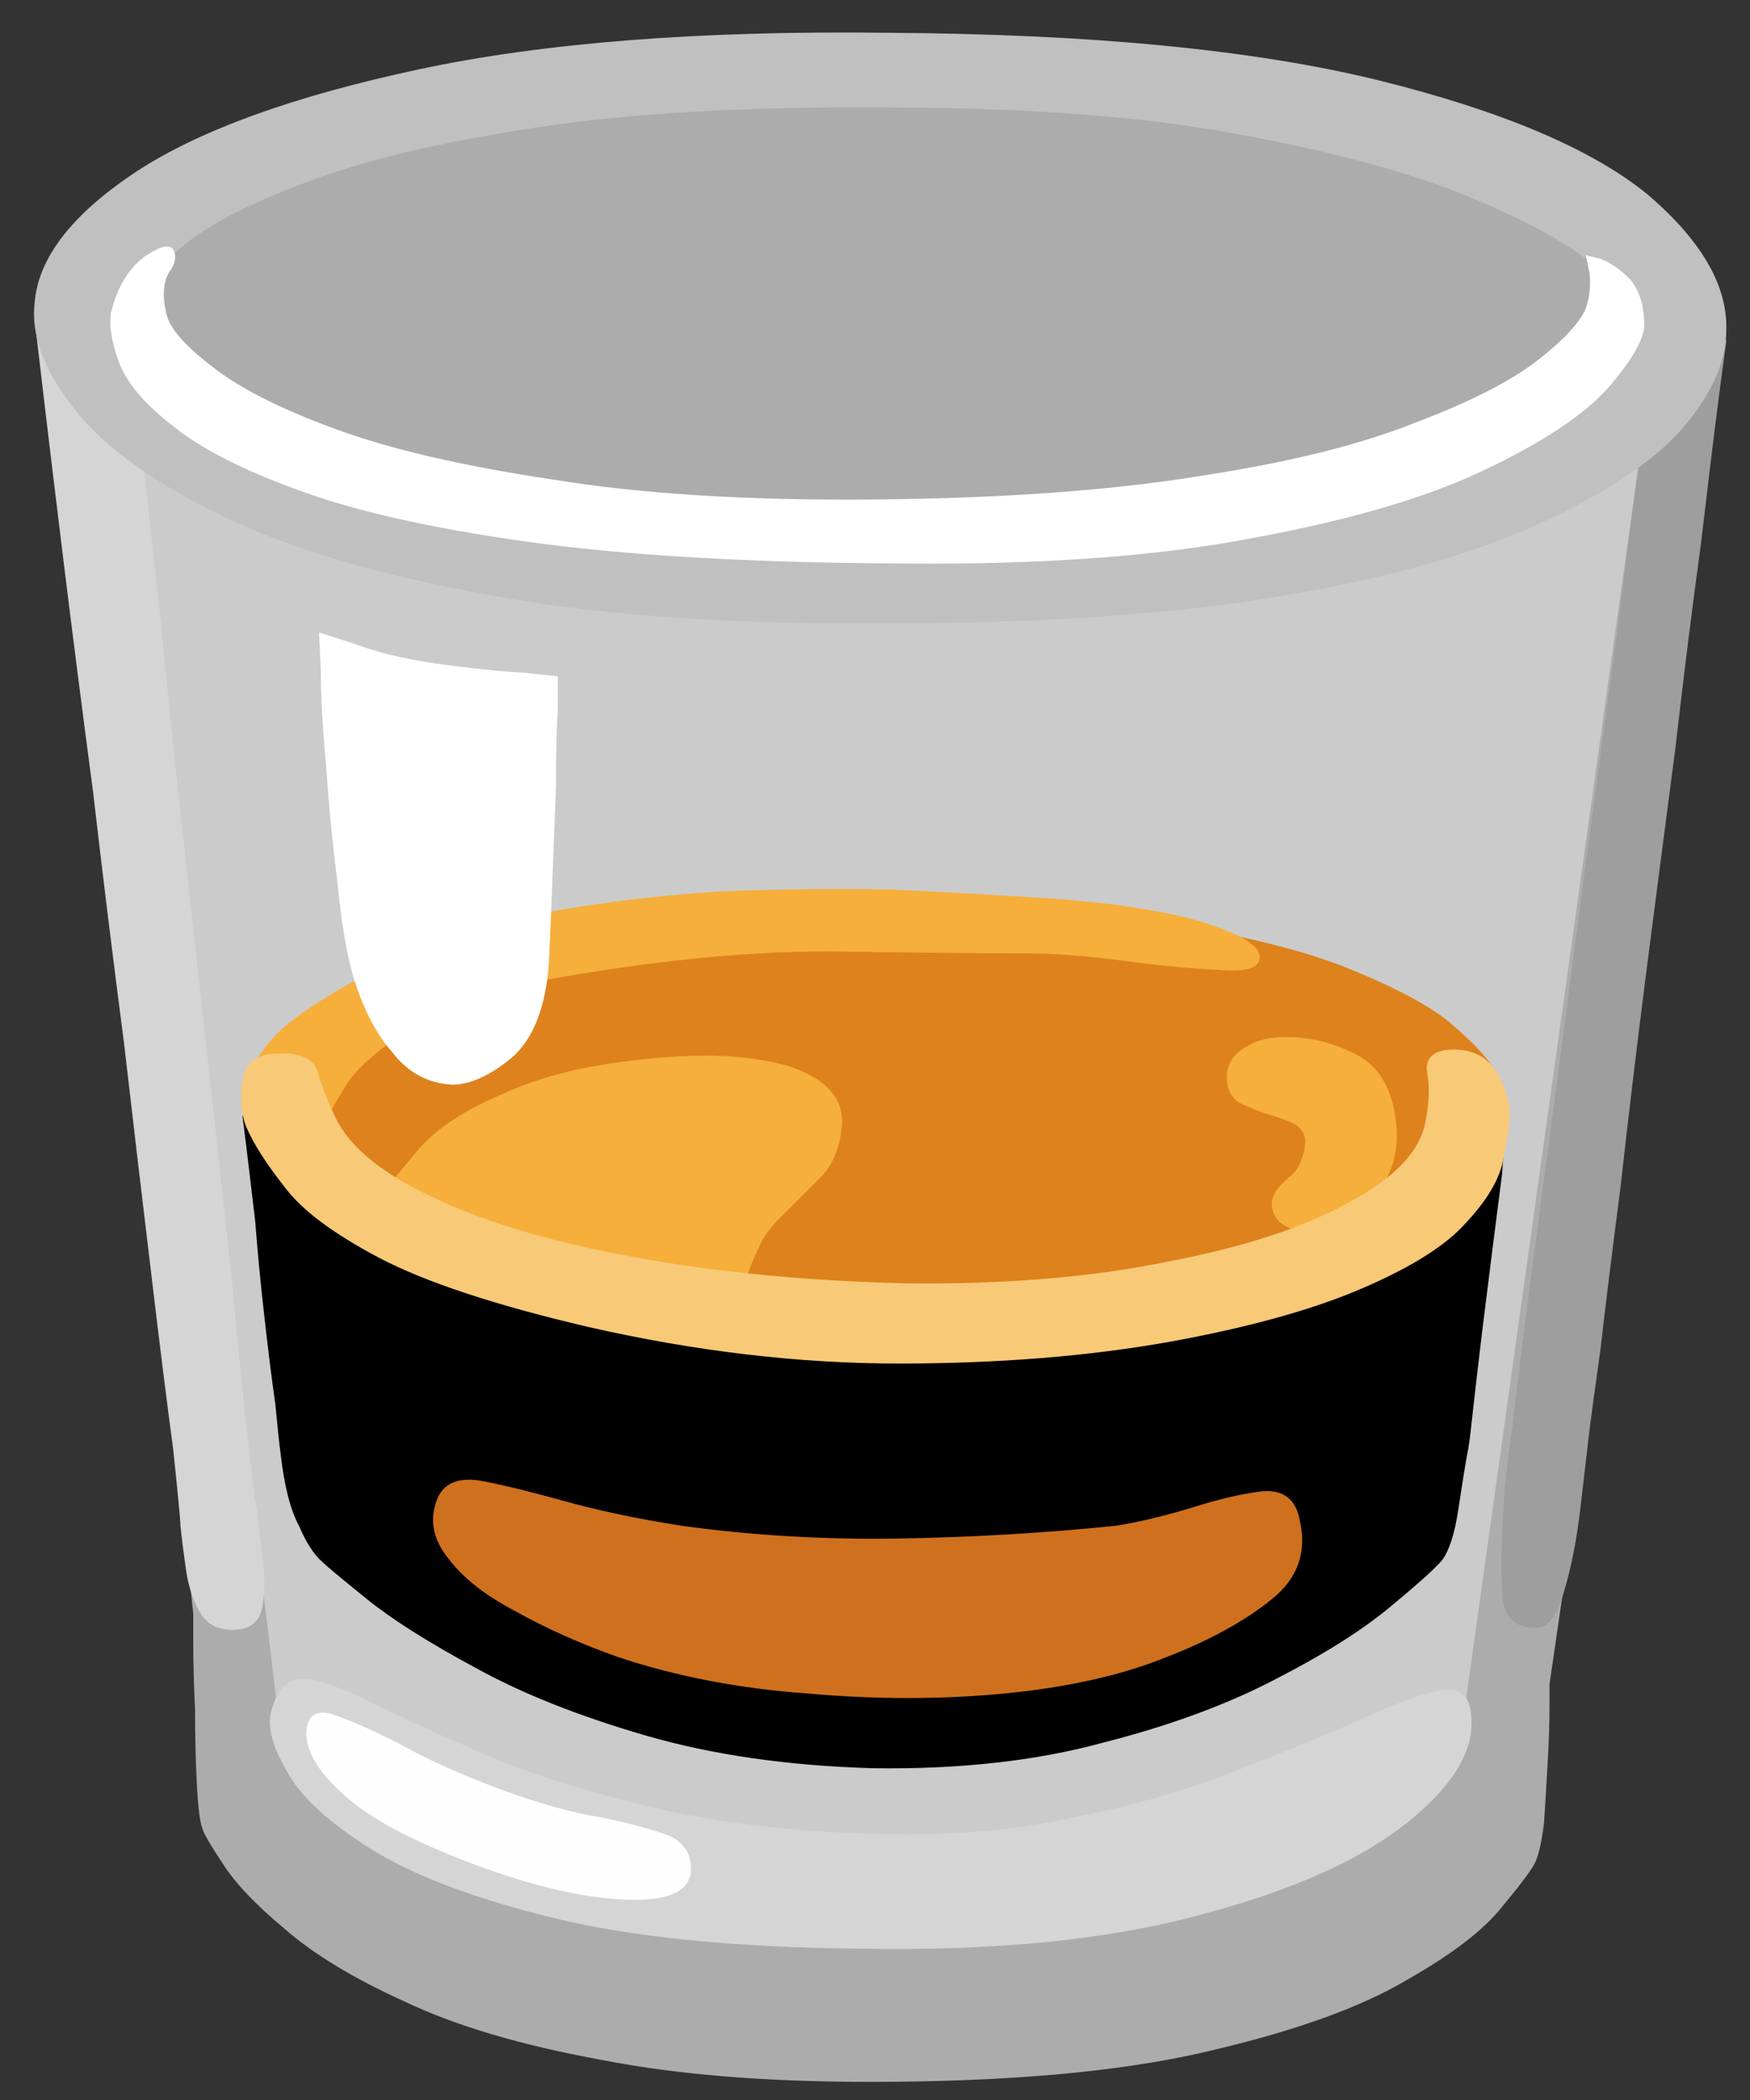<?xml version="1.0" encoding="utf-8" ?>
<svg xmlns="http://www.w3.org/2000/svg" xmlns:xlink="http://www.w3.org/1999/xlink" width="960" height="1152">
	<rect width="100%" height="100%" fill="#333333" stroke="none"/>
	<path fill="white" fill-opacity="0.502" transform="matrix(1 0 -0 -1 -160 928)" d="M226 707L267 682L527 609L861 637L1061 688L963 -13L950 -30L682 -104L425 -76L312 -8L226 707Z"/>
	<path fill="#E0E0E0" fill-opacity="0.702" transform="matrix(1 0 -0 -1 -160 928)" d="M196 761Q197 742 198 721Q198 700 198 686Q198 671 198 671L266 43Q266 43 266 27Q266 11 267 -10Q267 -32 268 -51Q269 -70 271 -75Q272 -79 282 -94Q292 -110 316 -130Q340 -151 382 -170Q424 -190 490 -202Q556 -215 651 -214Q760 -213 828 -196Q895 -180 932 -158Q969 -137 984 -118Q999 -100 1002 -94Q1005 -88 1007 -72Q1008 -57 1009 -39Q1010 -22 1010 -9Q1010 4 1010 4L1024 100Q1024 100 1028 133Q1031 166 1037 220Q1042 274 1049 340Q1055 406 1062 474Q1068 541 1073 600Q1078 658 1082 698Q1085 738 1084 748Q1084 766 1063 790Q1042 813 994 836Q946 859 864 875Q782 890 658 892Q534 893 446 877Q358 861 303 838Q248 814 222 793Q196 771 196 761Z"/>
	<defs/>
	<path transform="matrix(1 0 -0 -1 -160 928)" d="M293 316L985 299Q985 299 984 284Q982 268 979 245Q976 221 973 197Q970 172 968 154Q966 135 965 131Q963 120 960 100Q957 80 951 72Q945 65 922 46Q899 27 860 7Q820 -14 765 -28Q710 -43 639 -42Q569 -40 514 -24Q459 -8 421 13Q382 34 361 51Q340 68 337 71Q330 77 324 91Q317 104 314 130Q313 137 311 158Q308 179 305 206Q302 232 300 258Q297 283 295 300Q293 316 293 316Z"/>
	<path fill="#CF701E" transform="matrix(1 0 -0 -1 -160 928)" d="M400 106Q405 118 422 116Q439 113 468 105Q496 97 534 91Q592 83 653 84Q713 85 772 91Q791 94 814 101Q836 108 853 110Q870 111 873 94Q879 68 858 51Q836 33 800 19Q763 4 711 -1Q659 -6 603 -1Q547 3 499 19Q468 30 443 44Q418 57 406 73Q393 89 400 106Z"/>
	<path fill="#DD821D" transform="matrix(1 0 -0 -1 -160 928)" d="M306 329L357 379L496 417Q496 417 523 421Q550 424 596 428Q641 431 697 430Q752 429 808 420Q864 411 899 397Q934 383 953 369Q971 354 978 344Q984 334 984 334L950 277L886 233L782 210L618 207L473 220L345 266L306 329Z"/>
	<path fill="#F6AF3B" transform="matrix(1 0 -0 -1 -160 928)" d="M375 280L400 247L472 220L565 210Q565 210 568 222Q571 233 576 243Q580 253 591 263Q601 273 611 283Q621 294 622 313Q622 332 596 342Q579 348 551 349Q522 349 491 344Q460 339 436 328Q405 315 390 298Q375 280 375 280Z"/>
	<path fill="#F6AF3B" transform="matrix(1 0 -0 -1 -160 928)" d="M833 337Q833 348 844 354Q854 360 870 359Q888 358 905 349Q921 340 925 318Q932 282 901 260Q887 250 876 252Q864 254 860 260Q853 271 867 282Q872 286 874 292Q876 297 876 302Q876 307 871 311Q865 314 858 316Q851 318 842 322Q833 326 833 337Z"/>
	<path fill="#F6AF3B" transform="matrix(1 0 -0 -1 -160 928)" d="M341 318L307 313Q307 313 302 319Q296 324 297 335Q297 345 312 361Q327 376 368 397Q408 417 457 427Q506 436 556 439Q606 441 649 440Q692 438 722 436Q780 433 817 423Q853 412 851 402Q850 394 828 396Q805 397 776 401Q746 405 722 405Q689 405 622 406Q555 407 468 392Q414 383 387 365Q359 347 350 333Q341 318 341 318Z"/>
	<path fill="#F8C977" transform="matrix(1 0 -0 -1 -160 928)" d="M953 352Q972 354 981 340Q989 326 988 312Q987 303 984 289Q980 274 964 257Q948 239 909 222Q868 204 802 192Q735 180 653 180Q571 180 483 200Q406 218 368 238Q330 258 316 277Q301 296 295 310Q291 320 293 335Q295 350 312 350Q330 351 334 341Q337 330 344 315Q356 290 400 270Q443 250 510 238Q576 226 657 224Q738 223 801 236Q864 248 901 269Q938 289 942 313Q945 328 943 339Q941 350 953 352Z"/>
	<path fill="white" transform="matrix(1 0 -0 -1 -160 928)" d="M335 581Q335 581 354 575Q372 568 399 564Q428 560 447 559Q466 557 466 557Q466 557 466 540Q465 523 465 497Q464 471 463 445Q462 418 461 398Q458 363 441 348Q423 333 408 333Q388 334 375 351Q361 367 353 395Q348 414 345 445Q341 476 339 507Q336 538 336 560Q335 581 335 581Z"/>
	<path fill="#9E9E9E" transform="matrix(1 0 -0 -1 -160 928)" d="M1061 688L1086 771L1107 741Q1107 741 1103 711Q1099 680 1093 629Q1086 578 1079 517Q1071 456 1063 394Q1055 331 1049 277Q1042 223 1038 188Q1033 152 1032 144Q1030 127 1027 101Q1024 75 1018 55Q1012 34 1002 35Q984 35 984 56Q983 76 985 104Q985 112 990 148Q994 183 1001 236Q1008 288 1016 349Q1024 410 1032 470Q1040 530 1047 580Q1053 629 1057 659Q1061 688 1061 688Z"/>
	<path fill="#D5D5D5" transform="matrix(1 0 -0 -1 -160 928)" d="M180 744L235 705Q235 705 239 673Q242 641 248 589Q253 536 260 473Q267 409 274 346Q281 282 287 228Q292 173 296 138Q300 103 301 99Q302 89 304 74Q306 59 304 47Q302 35 290 34Q276 33 270 43Q264 53 262 67Q260 81 259 91Q259 95 255 133Q250 170 243 229Q236 287 228 356Q219 425 211 494Q202 562 195 619Q188 676 184 710Q180 744 180 744Z"/>
	<path fill="#D5D5D5" transform="matrix(1 0 -0 -1 -160 928)" d="M309 -10Q314 8 327 7Q340 6 364 -6Q388 -18 425 -34Q462 -50 516 -63Q569 -76 640 -78Q699 -80 749 -69Q799 -59 839 -43Q878 -28 907 -15Q935 -2 951 1Q966 3 967 -13Q970 -41 933 -71Q895 -102 820 -122Q744 -143 632 -141Q528 -140 463 -124Q398 -108 363 -86Q328 -64 317 -43Q305 -22 309 -10Z"/>
	<path fill="#FEFEFE" transform="matrix(1 0 -0 -1 -160 928)" d="M328 -24Q328 -9 341 -12Q354 -16 378 -28Q401 -41 433 -53Q465 -65 490 -69Q514 -74 527 -79Q540 -85 539 -99Q537 -116 501 -114Q464 -112 413 -92Q367 -74 348 -56Q329 -39 328 -24Z"/>
	<path fill="silver" transform="matrix(1 0 -0 -1 -160 928)" d="M648 910Q814 909 916 884Q1017 859 1063 822Q1108 784 1107 747Q1107 721 1083 693Q1058 665 1005 641Q951 616 863 601Q774 586 645 586Q512 585 421 603Q330 620 276 648Q222 675 199 706Q176 736 179 762Q182 799 235 834Q287 868 390 890Q493 912 648 910ZM649 639Q764 636 842 651Q919 666 965 689Q1011 711 1031 732Q1051 753 1051 761Q1051 769 1030 786Q1008 803 961 822Q913 841 836 855Q758 869 647 869Q532 870 454 858Q375 846 328 828Q280 810 259 792Q238 774 237 762Q237 751 259 732Q280 712 328 692Q376 672 456 657Q535 642 649 639Z"/>
	<path fill="white" transform="matrix(1 0 -0 -1 -160 928)" d="M642 619Q526 620 448 631Q370 642 324 659Q277 676 254 695Q231 713 225 730Q219 747 221 757Q226 777 239 787Q252 796 255 791Q258 786 253 779Q248 771 251 757Q253 745 275 728Q297 710 343 693Q389 676 463 665Q536 653 640 654Q746 655 819 667Q891 678 936 696Q981 713 1003 730Q1025 747 1030 759Q1033 768 1032 778Q1030 788 1030 788Q1030 788 1038 786Q1046 783 1054 775Q1062 766 1062 749Q1061 737 1042 715Q1022 693 976 671Q929 648 848 633Q766 617 642 619Z"/>
</svg>
